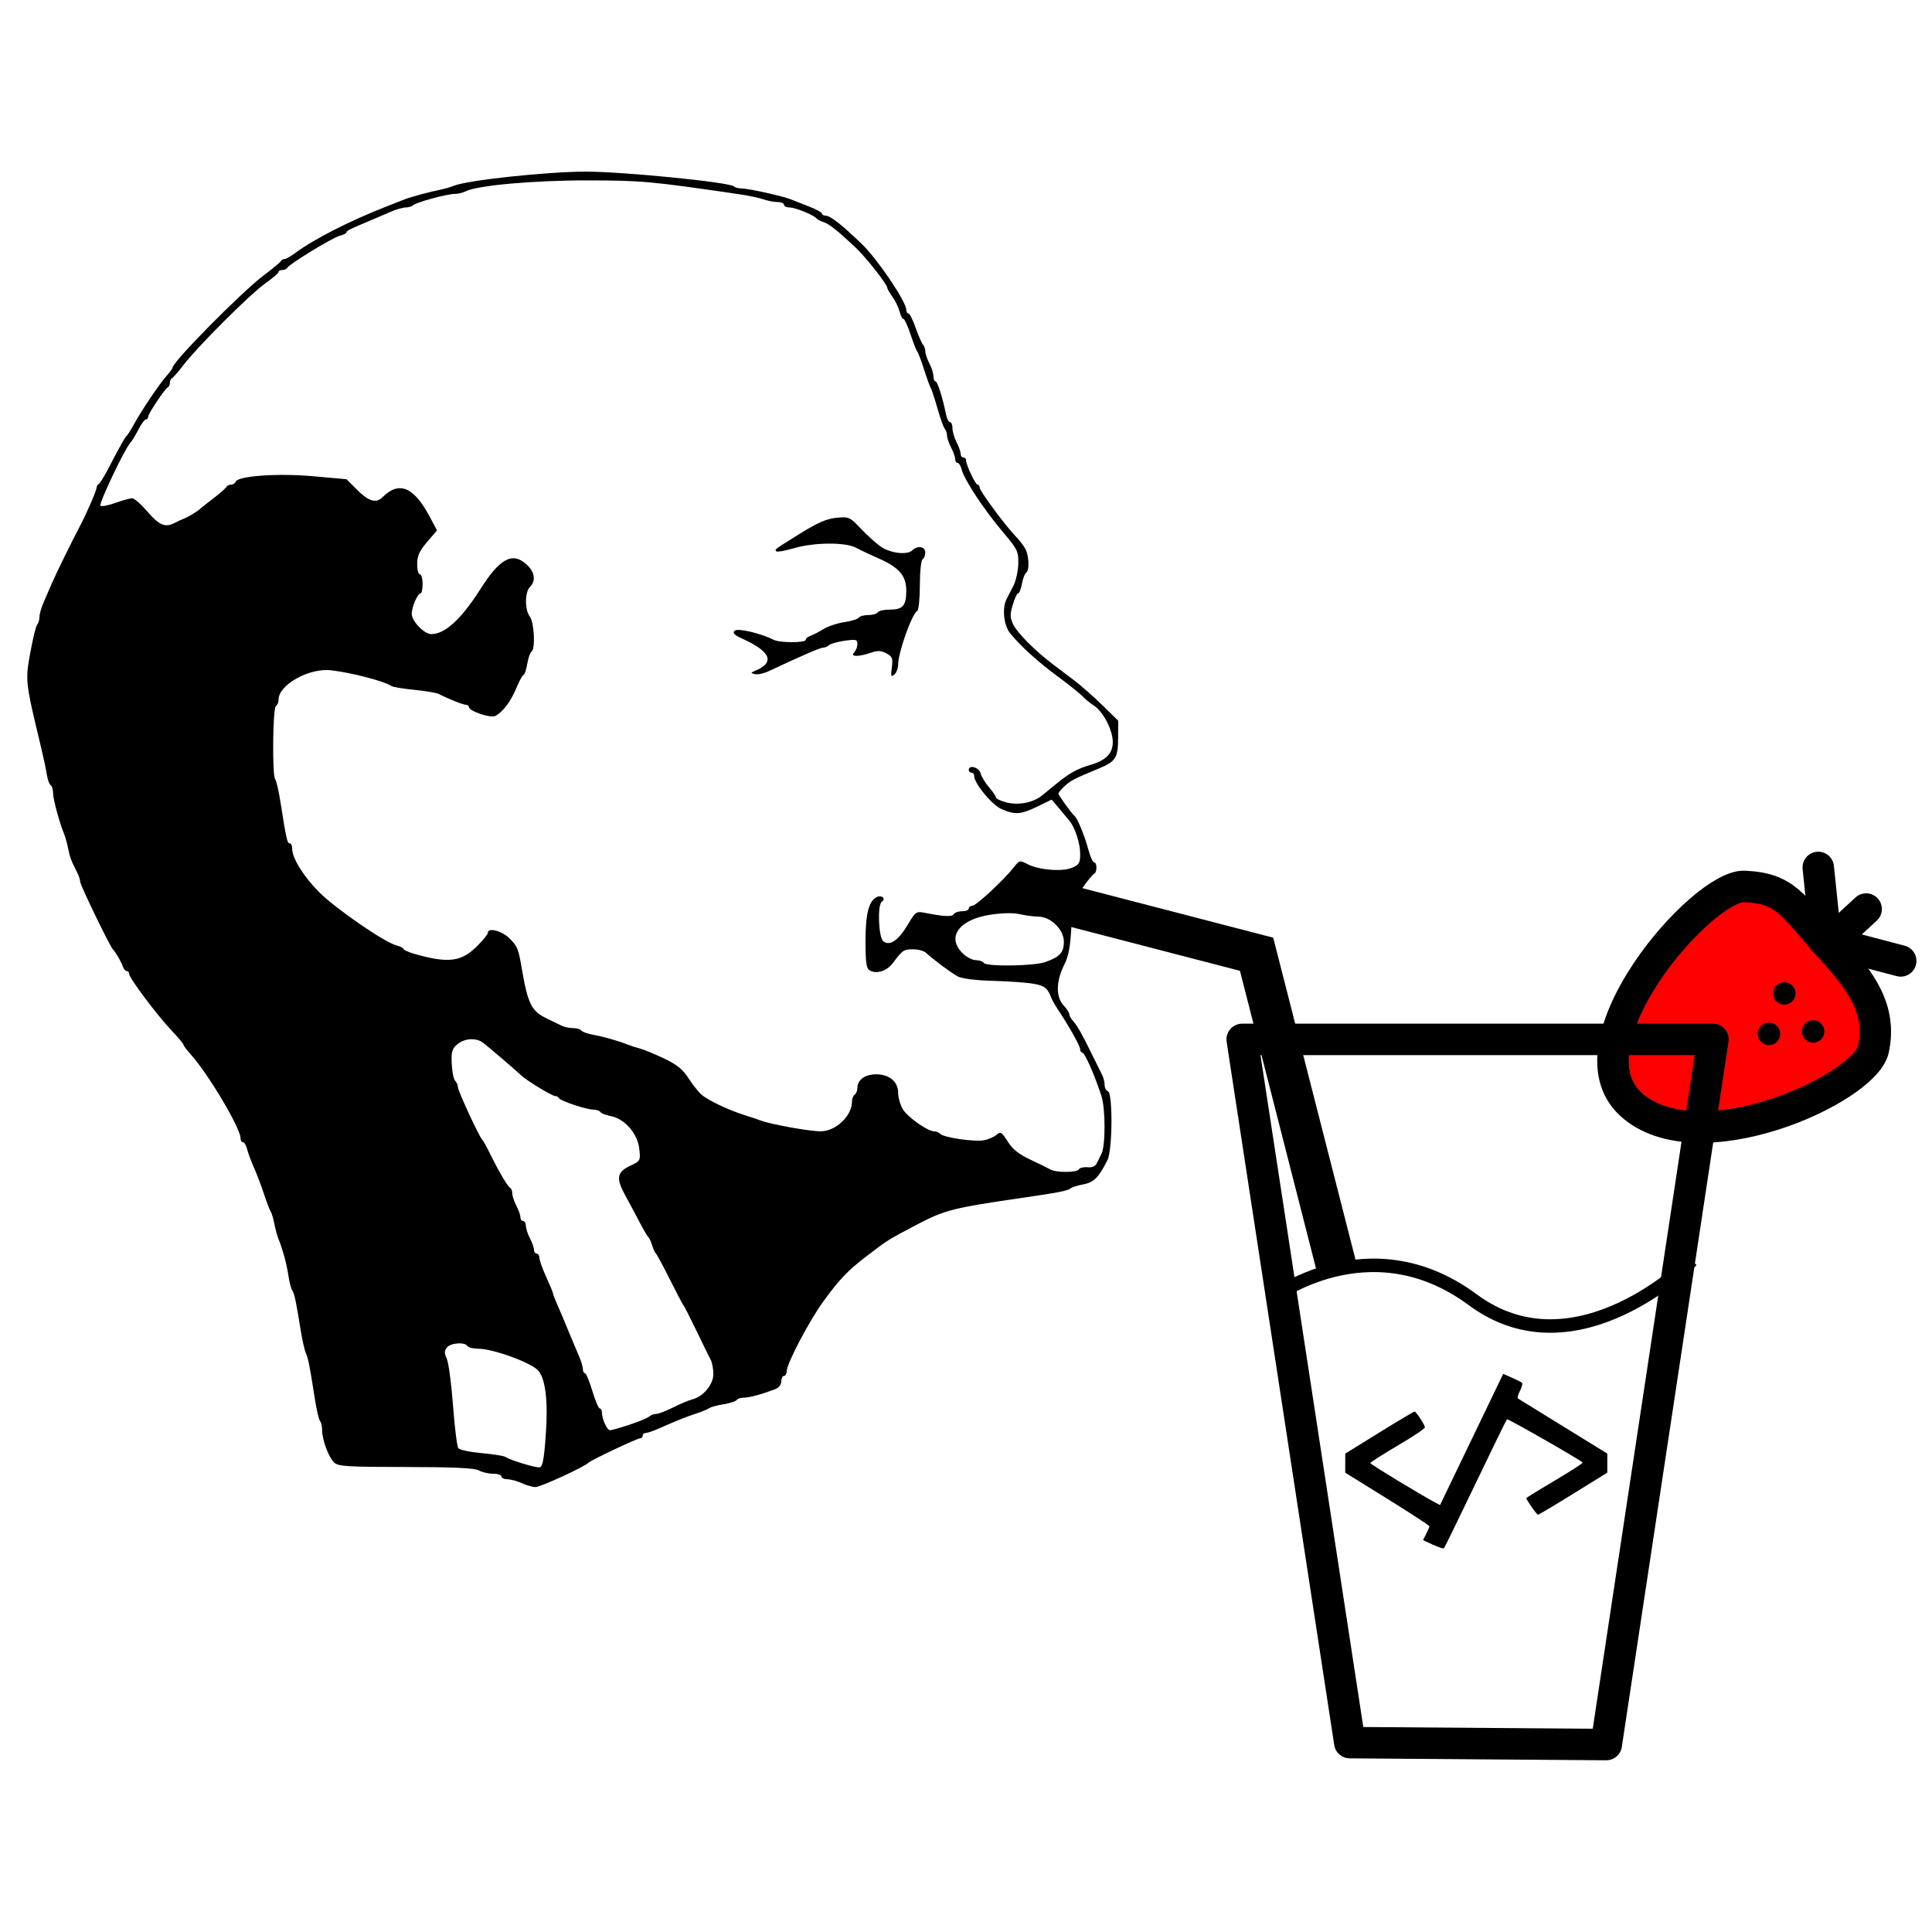 <?xml version="1.0" encoding="UTF-8" standalone="no"?>
<svg xmlns:svg="http://www.w3.org/2000/svg" xmlns="http://www.w3.org/2000/svg" version="1.1" viewBox="0 0 430 430">
	<path
		d="m 388.259,197.29 c -9.301,-0.428 -40.09,34.799 -25.33,48.444 14.76,13.644 52.144,-3.326 54.031,-12.225 1.888,-8.899 -2.742,-15.086 -9.519,-22.579 -8.544,-9.447 -9.882,-13.212 -19.13,-13.64 z"
		style="fill:#ff0000;stroke:#000000;stroke-width:7"
	/>
	<circle
		r="2.5"
		cy="229.566"
		cx="403.527"
		style="fill:#000000"
	/>
	<circle
		r="2.5"
		cy="221.111"
		cx="397.115"
		style="fill:#000000"
	/>
	<circle
		r="2.5"
		cy="230.118"
		cx="393.715"
		style="fill:#000000"
	/>
	<path
		style="stroke:#000000;stroke-width:7;stroke-linecap: round;"
		d="m 406.396,209.525 -1.711,-16.464"
	/>
	<path
		style="stroke:#000000;stroke-width:7;stroke-linecap: round;"
		d="m 407.003,210.021 8.339,-7.698" 
	/>
  <path
	 style="stroke:#000000;stroke-width:7;stroke-linecap: round;"
	 d="m 405.933,209.38 17.106,4.49" />
  <path
	 style="fill:#000000"
	 d="m 116.13,330.097 c -0.998,-0.457 -2.427,-0.843 -3.175,-0.858 -0.748,-0.015 -1.361,-0.299 -1.361,-0.632 0,-0.333 -0.834,-0.605 -1.854,-0.605 -1.02,0 -2.449,-0.333 -3.175,-0.739 -0.939,-0.525 -5.647,-0.744 -16.267,-0.756 -13.233,-0.015 -15.064,-0.135 -15.972,-1.043 -1.233,-1.232 -2.625,-5.027 -2.637,-7.189 -0.005,-0.859 -0.213,-1.765 -0.463,-2.012 -0.249,-0.247 -0.779,-2.538 -1.178,-5.09 -1.129,-7.237 -1.436,-8.785 -1.999,-10.083 -0.288,-0.665 -0.804,-2.979 -1.146,-5.141 -0.979,-6.19 -1.391,-8.119 -1.87,-8.769 -0.245,-0.333 -0.63,-1.829 -0.855,-3.326 -0.396,-2.636 -1.223,-5.671 -2.224,-8.165 -0.267,-0.665 -0.669,-2.162 -0.893,-3.326 -0.224,-1.164 -0.592,-2.389 -0.818,-2.721 -0.226,-0.333 -0.902,-2.102 -1.504,-3.931 -0.602,-1.829 -1.598,-4.453 -2.213,-5.83 -0.616,-1.377 -1.298,-3.214 -1.516,-4.082 -0.218,-0.868 -0.639,-1.579 -0.935,-1.579 -0.297,0 -0.539,-0.407 -0.539,-0.905 0,-2.209 -7.143,-14.237 -11.037,-18.584 -0.915,-1.021 -1.665,-2.021 -1.667,-2.221 -0.002,-0.2 -1.214,-1.642 -2.694,-3.205 -3.216,-3.397 -9.398,-11.651 -9.398,-12.548 0,-0.35 -0.24,-0.637 -0.534,-0.637 -0.294,0 -0.694,-0.476 -0.89,-1.058 -0.345,-1.029 -1.594,-3.169 -2.205,-3.78 -0.656,-0.656 -7.257,-14.295 -7.257,-14.994 0,-0.41 -0.272,-1.287 -0.605,-1.948 -1.481,-2.941 -1.684,-3.475 -2.075,-5.455 -0.228,-1.153 -0.641,-2.641 -0.918,-3.306 -1.033,-2.481 -2.45,-7.746 -2.45,-9.105 0,-0.774 -0.242,-1.556 -0.538,-1.739 -0.296,-0.183 -0.672,-1.219 -0.837,-2.304 -0.164,-1.084 -0.724,-3.74 -1.244,-5.902 -3.564,-14.823 -3.578,-14.947 -2.462,-21.167 0.567,-3.16 1.261,-6.004 1.544,-6.32 0.282,-0.316 0.513,-1.091 0.513,-1.723 0,-0.632 0.408,-2.074 0.907,-3.205 0.499,-1.131 1.341,-3.077 1.872,-4.325 0.84,-1.975 4.496,-9.428 6.209,-12.66 1.434,-2.705 3.712,-7.931 3.712,-8.518 0,-0.355 0.207,-0.736 0.459,-0.847 0.252,-0.111 1.167,-1.562 2.033,-3.225 2.784,-5.348 3.85,-7.25 4.236,-7.559 0.208,-0.167 0.896,-1.255 1.53,-2.42 1.697,-3.119 5.754,-9.152 7.315,-10.88 0.748,-0.828 1.361,-1.671 1.361,-1.874 0,-1.265 15.417,-16.867 20.265,-20.509 1.993,-1.497 3.714,-2.926 3.825,-3.175 0.111,-0.249 0.469,-0.454 0.796,-0.454 0.327,0 1.461,-0.646 2.52,-1.436 4.048,-3.02 12.191,-7.156 20.371,-10.347 1.497,-0.584 3.266,-1.278 3.931,-1.542 1.289,-0.512 5.665,-1.684 8.165,-2.186 0.832,-0.167 2.056,-0.53 2.722,-0.808 2.958,-1.233 20.71,-3.14 29.332,-3.15 8.282,-0.01 32.093,2.364 33.014,3.292 0.248,0.249 1.017,0.453 1.71,0.452 1.479,-0.002 9.185,1.705 10.936,2.422 0.665,0.272 2.501,0.996 4.08,1.608 1.579,0.612 2.871,1.316 2.873,1.566 10e-4,0.249 0.351,0.454 0.778,0.454 1.058,0 3.65,2.029 8.112,6.35 3.51,3.399 9.86,12.809 9.86,14.611 0,0.446 0.218,0.811 0.485,0.811 0.267,0 0.985,1.429 1.596,3.175 0.611,1.746 1.345,3.434 1.631,3.75 0.286,0.316 0.522,0.996 0.524,1.512 0.002,0.516 0.41,1.717 0.907,2.67 0.497,0.953 0.903,2.245 0.903,2.873 0,0.627 0.21,1.14 0.467,1.14 0.433,0 1.539,3.486 2.35,7.409 0.189,0.915 0.585,1.663 0.88,1.663 0.295,0 0.538,0.612 0.54,1.361 0.002,0.748 0.41,2.14 0.907,3.093 0.497,0.953 0.903,2.109 0.903,2.57 0,0.461 0.272,0.838 0.605,0.838 0.333,0 0.605,0.27 0.605,0.601 0,1.033 2.076,5.447 2.562,5.447 0.254,0 0.462,0.292 0.462,0.65 0,0.742 5.848,8.652 8.041,10.875 0.801,0.813 1.769,2.072 2.151,2.799 0.822,1.565 0.919,4.819 0.158,5.289 -0.295,0.182 -0.715,1.287 -0.935,2.455 -0.219,1.168 -0.599,2.123 -0.844,2.123 -0.245,0 -0.788,1.161 -1.207,2.579 -0.646,2.187 -0.619,2.865 0.176,4.458 0.935,1.875 4.881,5.824 8.681,8.687 1.104,0.832 3.263,2.464 4.799,3.629 1.536,1.164 4.375,3.665 6.308,5.557 l 3.515,3.44 -0.019,3.817 c -0.022,4.439 -0.529,5.255 -4.214,6.783 -5.573,2.312 -6.381,2.728 -7.711,3.972 -0.748,0.7 -1.361,1.441 -1.361,1.646 0,0.377 2.952,4.464 3.628,5.023 0.632,0.522 2.219,4.417 3.018,7.409 0.422,1.58 1.005,2.873 1.294,2.873 0.677,0 0.69,2.254 0.015,2.52 -0.281,0.111 -1.475,1.562 -2.653,3.225 -2.01,2.837 -2.16,3.379 -2.433,8.769 -0.209,4.13 -0.636,6.426 -1.519,8.165 -1.928,3.798 -1.981,7.26 -0.141,9.235 0.665,0.714 1.21,1.562 1.21,1.885 0,0.323 0.34,0.957 0.756,1.409 0.985,1.072 2.071,2.976 4.237,7.428 0.971,1.996 2.014,4.101 2.317,4.679 0.304,0.578 0.552,1.575 0.552,2.218 0,0.642 0.326,1.276 0.724,1.409 1.118,0.373 1.037,13.088 -0.097,15.339 -1.938,3.846 -3.023,4.944 -5.306,5.371 -1.252,0.234 -2.548,0.639 -2.88,0.9 -0.715,0.561 -2.674,0.942 -11.188,2.176 -14.735,2.135 -16.894,2.681 -22.728,5.742 -6.949,3.646 -6.652,3.46 -11.744,7.367 -4.009,3.076 -5.848,5.017 -9.451,9.979 -3.088,4.251 -8.087,13.78 -8.087,15.413 0,0.591 -0.272,1.074 -0.605,1.074 -0.333,0 -0.605,0.55 -0.605,1.223 0,0.712 -0.568,1.437 -1.361,1.737 -3.025,1.144 -5.749,1.879 -6.962,1.879 -0.705,0 -1.428,0.236 -1.607,0.525 -0.179,0.289 -1.474,0.709 -2.878,0.934 -1.405,0.225 -2.839,0.612 -3.188,0.86 -0.349,0.249 -1.723,0.812 -3.054,1.253 -2.341,0.775 -4.08,1.474 -8.407,3.383 -1.131,0.499 -2.356,0.907 -2.721,0.907 -0.366,0 -0.665,0.272 -0.665,0.605 0,0.333 -0.288,0.605 -0.641,0.605 -0.661,0 -10.916,4.858 -11.455,5.427 -0.868,0.915 -10.759,5.452 -11.795,5.41 -0.664,-0.027 -2.025,-0.423 -3.022,-0.88 z m 5.353,-10.871 c 0.516,-7.268 -0.041,-12.129 -1.618,-14.106 -1.385,-1.737 -10.069,-4.937 -13.398,-4.937 -1.133,0 -2.228,-0.272 -2.434,-0.605 -0.577,-0.934 -3.692,-0.715 -4.551,0.32 -0.606,0.73 -0.614,1.262 -0.041,2.519 0.4,0.877 1.023,5.563 1.386,10.415 0.363,4.851 0.895,9.123 1.182,9.493 0.287,0.37 2.613,0.862 5.169,1.094 2.555,0.232 4.934,0.609 5.287,0.839 1.132,0.738 6.658,2.427 7.595,2.321 0.718,-0.081 1.015,-1.617 1.422,-7.353 h -10e-6 z m 18.706,-2.158 c 2.068,-0.691 4.019,-1.508 4.335,-1.814 0.316,-0.306 0.996,-0.558 1.512,-0.56 0.516,-10e-4 2.206,-0.646 3.757,-1.433 1.551,-0.787 3.481,-1.597 4.29,-1.8 2.433,-0.611 4.684,-3.313 4.684,-5.625 0,-1.123 -0.247,-2.515 -0.549,-3.093 -0.302,-0.578 -1.731,-3.499 -3.175,-6.493 -1.444,-2.994 -2.762,-5.579 -2.929,-5.745 -0.166,-0.166 -1.527,-2.752 -3.024,-5.745 -1.497,-2.994 -2.889,-5.579 -3.094,-5.745 -0.205,-0.166 -0.582,-0.983 -0.837,-1.814 -0.256,-0.832 -0.633,-1.648 -0.837,-1.814 -0.205,-0.166 -1.081,-1.663 -1.948,-3.326 -0.867,-1.663 -2.309,-4.357 -3.205,-5.986 -2.104,-3.825 -1.878,-5.213 1.076,-6.601 2.301,-1.081 2.337,-1.149 2.034,-3.834 -0.377,-3.341 -3.272,-6.658 -6.31,-7.228 -1.106,-0.207 -2.16,-0.619 -2.342,-0.913 -0.182,-0.295 -0.891,-0.536 -1.575,-0.536 -1.553,0 -7.383,-1.957 -7.656,-2.57 -0.111,-0.249 -0.495,-0.454 -0.854,-0.454 -0.666,0 -6.279,-3.405 -7.456,-4.523 -1.162,-1.104 -7.426,-6.466 -8.544,-7.314 -1.555,-1.179 -4.048,-1.051 -5.708,0.293 -1.213,0.982 -1.408,1.636 -1.296,4.335 0.073,1.748 0.413,3.459 0.756,3.803 0.343,0.343 0.624,0.983 0.624,1.422 0,0.825 4.761,11.124 5.391,11.66 0.195,0.166 0.955,1.527 1.689,3.024 1.938,3.953 4.04,7.529 4.562,7.761 0.249,0.111 0.455,0.655 0.457,1.21 0.002,0.554 0.41,1.787 0.907,2.74 0.497,0.953 0.903,2.109 0.903,2.57 0,0.461 0.272,0.838 0.605,0.838 0.333,0 0.606,0.476 0.609,1.058 0.002,0.582 0.41,1.838 0.907,2.791 0.497,0.953 0.903,2.109 0.903,2.57 0,0.461 0.272,0.838 0.605,0.838 0.333,0 0.605,0.426 0.605,0.946 0,0.52 0.68,2.433 1.512,4.251 0.832,1.818 1.512,3.46 1.512,3.65 0,0.189 0.436,1.338 0.969,2.552 0.987,2.249 1.214,2.788 2.972,7.046 0.549,1.331 1.384,3.313 1.855,4.405 0.471,1.092 0.857,2.385 0.857,2.873 0,0.488 0.204,0.887 0.454,0.887 0.249,4e-5 0.988,1.769 1.64,3.931 0.653,2.162 1.401,3.931 1.663,3.931 0.262,0 0.476,0.391 0.476,0.868 0,1.471 1.145,3.97 1.818,3.97 0.351,0 2.331,-0.566 4.4,-1.257 z m 99.93,-56.817 c 0.211,-0.341 1.075,-0.545 1.92,-0.454 0.901,0.098 1.718,-0.208 1.977,-0.74 0.243,-0.499 0.756,-1.516 1.14,-2.26 0.902,-1.747 0.903,-10.025 0.001,-12.817 -1.51,-4.673 -3.736,-9.719 -4.288,-9.719 -0.251,0 -0.46,-0.34 -0.463,-0.756 -0.005,-0.705 -2.568,-5.268 -4.977,-8.863 -0.578,-0.863 -1.21,-1.977 -1.404,-2.476 -0.886,-2.279 -1.471,-2.753 -3.958,-3.206 -1.462,-0.267 -5.515,-0.561 -9.008,-0.653 -3.814,-0.101 -6.954,-0.49 -7.862,-0.974 -1.468,-0.782 -5.483,-3.763 -7.134,-5.296 -0.448,-0.416 -1.736,-0.756 -2.864,-0.756 -2.06,0 -2.326,0.183 -4.509,3.102 -1.3,1.738 -3.576,2.459 -5.09,1.611 -0.783,-0.438 -0.965,-1.68 -0.965,-6.588 0,-6.212 0.786,-9.092 2.68,-9.819 1.054,-0.405 1.874,0.538 0.959,1.104 -1.021,0.631 -0.762,7.9 0.313,8.792 1.41,1.17 3.406,-0.186 5.48,-3.722 1.618,-2.76 1.9,-2.968 3.571,-2.635 4.428,0.881 6.23,0.976 6.617,0.349 0.225,-0.364 1.073,-0.662 1.885,-0.662 0.812,0 1.476,-0.272 1.476,-0.605 0,-0.333 0.355,-0.605 0.789,-0.605 0.829,0 7.08,-5.8 9.247,-8.58 1.216,-1.559 1.338,-1.588 3.024,-0.704 2.502,1.311 7.685,1.744 9.9,0.826 1.602,-0.664 1.836,-1.062 1.836,-3.126 0,-2.3 -1.111,-5.744 -2.356,-7.302 -0.338,-0.423 -1.375,-1.665 -2.304,-2.76 l -1.69,-1.991 -3.172,1.537 c -3.706,1.796 -5.003,1.887 -8.008,0.561 -2.129,-0.939 -6.056,-5.707 -6.056,-7.352 0,-0.409 -0.272,-0.743 -0.605,-0.743 -0.333,0 -0.605,-0.272 -0.605,-0.605 0,-1.24 2.294,-0.583 2.64,0.756 0.194,0.748 1.04,2.151 1.88,3.118 0.84,0.966 1.528,1.977 1.528,2.245 0,0.268 1.021,0.759 2.268,1.092 2.697,0.719 6.012,0.085 7.989,-1.528 0.773,-0.631 2.252,-1.839 3.285,-2.685 2.761,-2.261 4.606,-3.282 7.375,-4.085 3.571,-1.035 5.088,-2.563 5.088,-5.125 0,-2.65 -2.134,-6.77 -4.198,-8.107 -0.851,-0.551 -1.956,-1.455 -2.455,-2.008 -0.499,-0.553 -2.948,-2.518 -5.443,-4.365 -4.677,-3.464 -8.362,-6.795 -10.735,-9.702 -1.423,-1.743 -1.845,-5.532 -0.842,-7.563 0.285,-0.578 0.981,-1.935 1.546,-3.016 0.565,-1.081 1.058,-3.293 1.095,-4.914 0.063,-2.756 -0.164,-3.221 -3.461,-7.106 -4.085,-4.814 -8.567,-11.601 -9.122,-13.814 -0.211,-0.842 -0.627,-1.531 -0.924,-1.531 -0.297,0 -0.539,-0.377 -0.539,-0.838 0,-0.461 -0.407,-1.618 -0.903,-2.57 -0.497,-0.953 -0.905,-2.154 -0.907,-2.67 -0.002,-0.516 -0.23,-1.196 -0.506,-1.512 -0.276,-0.316 -1.005,-2.344 -1.618,-4.506 -0.614,-2.162 -1.283,-4.203 -1.487,-4.536 -0.204,-0.333 -0.895,-2.238 -1.534,-4.233 -0.639,-1.996 -1.31,-3.765 -1.49,-3.931 -0.181,-0.166 -0.848,-1.867 -1.482,-3.78 -0.635,-1.913 -1.352,-3.477 -1.595,-3.477 -0.243,0 -0.625,-0.732 -0.849,-1.626 -0.224,-0.894 -0.934,-2.365 -1.578,-3.268 -0.643,-0.903 -1.169,-1.816 -1.169,-2.028 0,-0.758 -4.755,-6.806 -7.044,-8.959 -3.998,-3.761 -5.916,-5.279 -7.168,-5.672 -0.665,-0.209 -1.346,-0.562 -1.512,-0.784 -0.566,-0.755 -4.714,-2.457 -5.988,-2.457 -0.698,0 -1.269,-0.272 -1.269,-0.605 0,-0.333 -0.64,-0.605 -1.422,-0.605 -0.782,0 -2.211,-0.275 -3.175,-0.611 -0.964,-0.336 -3.522,-0.868 -5.684,-1.182 -19.597,-2.849 -21.225,-2.997 -33.263,-3.028 -12.058,-0.031 -24.825,1.113 -27.358,2.451 -0.578,0.305 -1.648,0.555 -2.379,0.555 -1.719,0 -8.493,1.84 -9.24,2.509 -0.316,0.283 -1.091,0.515 -1.723,0.515 -0.632,0 -2.142,0.441 -3.357,0.979 -1.214,0.538 -3.025,1.318 -4.022,1.733 -4.914,2.044 -5.745,2.45 -5.745,2.813 0,0.215 -0.679,0.562 -1.509,0.77 -1.608,0.404 -11.356,6.361 -11.695,7.147 -0.111,0.257 -0.587,0.468 -1.058,0.468 -0.471,0 -0.863,0.204 -0.87,0.454 -0.008,0.249 -1.357,1.406 -2.999,2.57 -3.362,2.384 -14.994,13.995 -18.175,18.143 -1.148,1.497 -2.293,2.812 -2.545,2.923 -0.252,0.111 -0.458,0.564 -0.458,1.008 0,0.444 -0.204,0.897 -0.454,1.008 -0.658,0.293 -4.385,5.876 -4.385,6.569 0,0.323 -0.229,0.587 -0.51,0.587 -0.28,0 -1.029,1.016 -1.663,2.259 -0.634,1.242 -1.458,2.586 -1.829,2.987 -1.245,1.342 -7.039,13.55 -6.626,13.962 0.224,0.224 1.723,-0.06 3.331,-0.631 1.608,-0.571 3.295,-1.038 3.749,-1.038 0.454,1.7e-4 1.998,1.361 3.43,3.024 2.586,3.003 3.959,3.565 6.022,2.463 0.578,-0.308 1.458,-0.715 1.957,-0.903 0.952,-0.36 3.112,-1.648 3.629,-2.165 0.166,-0.166 1.527,-1.245 3.024,-2.397 1.497,-1.152 2.812,-2.309 2.923,-2.57 0.111,-0.262 0.564,-0.476 1.008,-0.476 0.444,0 0.903,-0.289 1.021,-0.643 0.432,-1.297 9.316,-1.937 17.174,-1.238 l 7.506,0.669 2.42,2.42 c 2.514,2.514 4.178,2.995 5.565,1.609 3.697,-3.697 6.956,-2.381 10.489,4.238 l 1.668,3.124 -2.208,2.579 c -1.705,1.992 -2.208,3.105 -2.208,4.89 0,1.271 0.272,2.31 0.605,2.31 0.333,0 0.605,0.953 0.605,2.117 0,1.164 -0.204,2.119 -0.454,2.121 -0.66,0.007 -1.966,3.042 -1.966,4.569 0,1.619 2.781,4.498 4.346,4.498 3.057,0 6.692,-3.333 10.946,-10.035 4.364,-6.877 7.162,-8.345 10.323,-5.416 1.788,1.657 2.058,3.588 0.693,4.954 -1.161,1.161 -1.172,5.077 -0.019,6.602 0.98,1.295 1.265,7.243 0.374,7.794 -0.304,0.188 -0.736,1.428 -0.96,2.757 -0.224,1.329 -0.588,2.417 -0.809,2.418 -0.22,0.001 -0.926,1.281 -1.569,2.844 -1.241,3.017 -3.003,5.373 -4.704,6.289 -1.067,0.575 -5.92,-1.082 -5.92,-2.021 0,-0.254 -0.299,-0.462 -0.665,-0.462 -0.62,0 -3.893,-1.304 -6.012,-2.396 -0.512,-0.264 -2.962,-0.679 -5.443,-0.923 -2.481,-0.244 -4.784,-0.629 -5.116,-0.855 -1.578,-1.074 -8.662,-2.926 -13.368,-3.495 -4.881,-0.591 -11.73,3.209 -11.73,6.506 0,0.601 -0.272,1.26 -0.605,1.466 -0.702,0.434 -0.843,15.589 -0.151,16.275 0.249,0.247 0.801,2.674 1.226,5.393 1.249,7.995 1.449,8.874 2.015,8.874 0.296,0 0.539,0.536 0.539,1.191 0,2.136 2.599,6.299 6.098,9.768 3.725,3.693 14.496,11.098 17.089,11.749 0.885,0.222 1.61,0.587 1.61,0.811 0,0.224 1.157,0.732 2.57,1.13 7.411,2.084 10.259,1.726 13.746,-1.727 1.337,-1.324 2.431,-2.669 2.431,-2.989 0,-1.257 3.072,-0.494 4.795,1.191 1.741,1.702 2.02,2.361 2.705,6.392 1.401,8.252 2.169,9.809 5.665,11.49 1.241,0.597 2.729,1.318 3.307,1.601 0.578,0.284 1.718,0.516 2.535,0.516 0.816,0 1.634,0.241 1.816,0.536 0.182,0.295 1.355,0.72 2.606,0.944 2.336,0.418 5.579,1.341 7.718,2.195 0.665,0.266 1.89,0.659 2.721,0.875 0.832,0.216 3.215,1.195 5.297,2.176 2.824,1.331 4.204,2.431 5.435,4.333 0.907,1.402 2.198,3.056 2.867,3.674 1.356,1.252 5.985,3.466 9.685,4.631 1.331,0.419 2.963,0.967 3.629,1.218 2.259,0.851 10.903,2.401 13.319,2.387 3.349,-0.019 6.941,-3.425 6.941,-6.582 0,-0.657 0.272,-1.363 0.605,-1.569 0.333,-0.206 0.605,-0.883 0.605,-1.504 0,-1.797 1.704,-3.031 4.184,-3.031 2.93,0 4.888,1.644 4.888,4.104 0,1.015 0.462,2.65 1.027,3.634 1.011,1.761 5.553,4.962 7.042,4.962 0.419,0 1.02,0.256 1.336,0.57 0.824,0.817 7.519,1.795 9.655,1.411 0.993,-0.179 2.263,-0.722 2.822,-1.208 0.915,-0.796 1.164,-0.648 2.516,1.494 1.076,1.704 2.501,2.844 5.032,4.024 1.942,0.906 3.94,1.886 4.438,2.178 1.271,0.744 5.897,0.731 6.36,-0.018 v 0 z m -7.489,-46.126 c 3.245,-1.131 4.153,-2.12 4.153,-4.528 0,-2.718 -2.907,-5.567 -5.703,-5.589 -1.021,-0.008 -2.885,-0.253 -4.142,-0.545 -1.418,-0.329 -3.914,-0.279 -6.573,0.133 -6.902,1.068 -9.727,4.959 -6.178,8.509 0.877,0.877 2.222,1.594 2.988,1.594 0.767,0 1.562,0.272 1.768,0.605 0.536,0.868 11.079,0.73 13.688,-0.179 z" />
  <path
	 style="fill:#000000"
	 d="m 198.495,148.548 c 0.27,-2.013 0.112,-2.42 -1.214,-3.13 -1.189,-0.636 -1.955,-0.666 -3.478,-0.135 -2.7,0.941 -4.67,0.917 -3.708,-0.045 0.399,-0.399 0.726,-1.246 0.726,-1.883 0,-1.036 -0.3,-1.113 -2.873,-0.736 -1.58,0.231 -3.131,0.671 -3.447,0.976 -0.316,0.305 -0.908,0.555 -1.317,0.555 -0.639,0 -4.324,1.594 -12.133,5.248 -1.061,0.496 -2.422,0.785 -3.024,0.642 -1.013,-0.241 -1.005,-0.299 0.114,-0.774 4.398,-1.867 3.415,-4.237 -2.961,-7.135 -1.737,-0.789 -2.179,-1.249 -1.68,-1.747 0.65,-0.65 5.767,0.539 8.715,2.026 1.37,0.691 7.114,0.687 7.114,-0.005 0,-0.294 0.476,-0.698 1.058,-0.899 0.582,-0.2 1.881,-0.872 2.886,-1.493 1.005,-0.621 3.108,-1.321 4.673,-1.555 1.565,-0.235 3.004,-0.683 3.198,-0.997 0.194,-0.313 1.137,-0.57 2.095,-0.57 0.959,0 1.911,-0.272 2.117,-0.605 0.206,-0.333 1.392,-0.605 2.636,-0.605 2.961,0 3.714,-0.86 3.714,-4.241 0,-3.333 -1.618,-5.179 -6.35,-7.245 -1.663,-0.726 -3.823,-1.75 -4.8,-2.275 -2.381,-1.281 -9.324,-1.233 -13.862,0.095 -1.948,0.57 -3.695,0.885 -3.881,0.699 -0.438,-0.438 -0.661,-0.27 5.306,-3.989 3.808,-2.374 5.891,-3.277 8.037,-3.484 2.786,-0.269 2.993,-0.177 5.443,2.422 1.401,1.486 3.416,3.298 4.479,4.027 2.13,1.462 5.882,1.884 6.981,0.785 1.133,-1.133 2.881,-0.848 2.881,0.47 0,0.646 -0.272,1.342 -0.605,1.548 -0.333,0.206 -0.605,2.791 -0.605,5.745 0,2.954 -0.265,5.535 -0.589,5.735 -1.232,0.761 -4.25,9.279 -4.25,11.994 0,0.811 -0.384,1.794 -0.854,2.184 -0.717,0.595 -0.804,0.338 -0.543,-1.605 z" />
  <path
	 style="fill:none;stroke:#000000;stroke-width:9;"
	 d="M 297.637,282.666 279.676,212.388 237.989,201.566" />
  <path
	 style="fill:none;stroke:#000000;stroke-width:7;stroke-linejoin:round;"
	 d="m 276.467,231.336 23.948,156.517 57.087,0.428 23.731,-156.945 z" />
  <path
	 style="fill:none;stroke:#000000;stroke-width:3;"
	 d="m 282.882,289.068 c 0,0 21.81,-16.892 44.902,0.214 23.093,17.106 48.751,-8.767 48.751,-8.767" />
  <path
	 style="fill:#000000"
	 d="m 318.932,343.805 -2.215,-1.016 0.712,-1.397 c 0.392,-0.768 0.712,-1.531 0.712,-1.696 0,-0.164 -4.216,-2.915 -9.369,-6.113 l -9.369,-5.814 0.004,-2.121 0.004,-2.121 7.569,-4.685 c 4.163,-2.577 7.701,-4.684 7.863,-4.684 0.319,6.7e-4 2.112,2.709 2.3,3.473 0.07,0.285 -2.284,1.881 -6.024,4.085 -3.377,1.989 -6.137,3.754 -6.134,3.922 0.005,0.255 11.624,7.305 14.605,8.862 l 0.918,0.479 7.027,-14.6 7.027,-14.6 1.955,0.858 c 1.075,0.472 2.087,0.986 2.249,1.141 0.162,0.156 -0.051,0.96 -0.474,1.787 -0.48,0.941 -0.632,1.586 -0.407,1.721 0.198,0.119 4.746,2.922 10.106,6.228 l 9.745,6.01 -0.002,2.121 -0.002,2.121 -7.569,4.685 c -4.163,2.577 -7.701,4.682 -7.863,4.678 -0.273,-0.006 -2.592,-3.31 -2.592,-3.693 0,-0.094 2.87,-1.867 6.377,-3.939 3.507,-2.072 6.282,-3.866 6.167,-3.987 -0.63,-0.658 -16.648,-9.814 -16.848,-9.63 -0.131,0.12 -3.289,6.583 -7.018,14.361 -3.729,7.778 -6.883,14.24 -7.01,14.359 -0.126,0.119 -1.227,-0.24 -2.445,-0.799 z" />
</svg>
